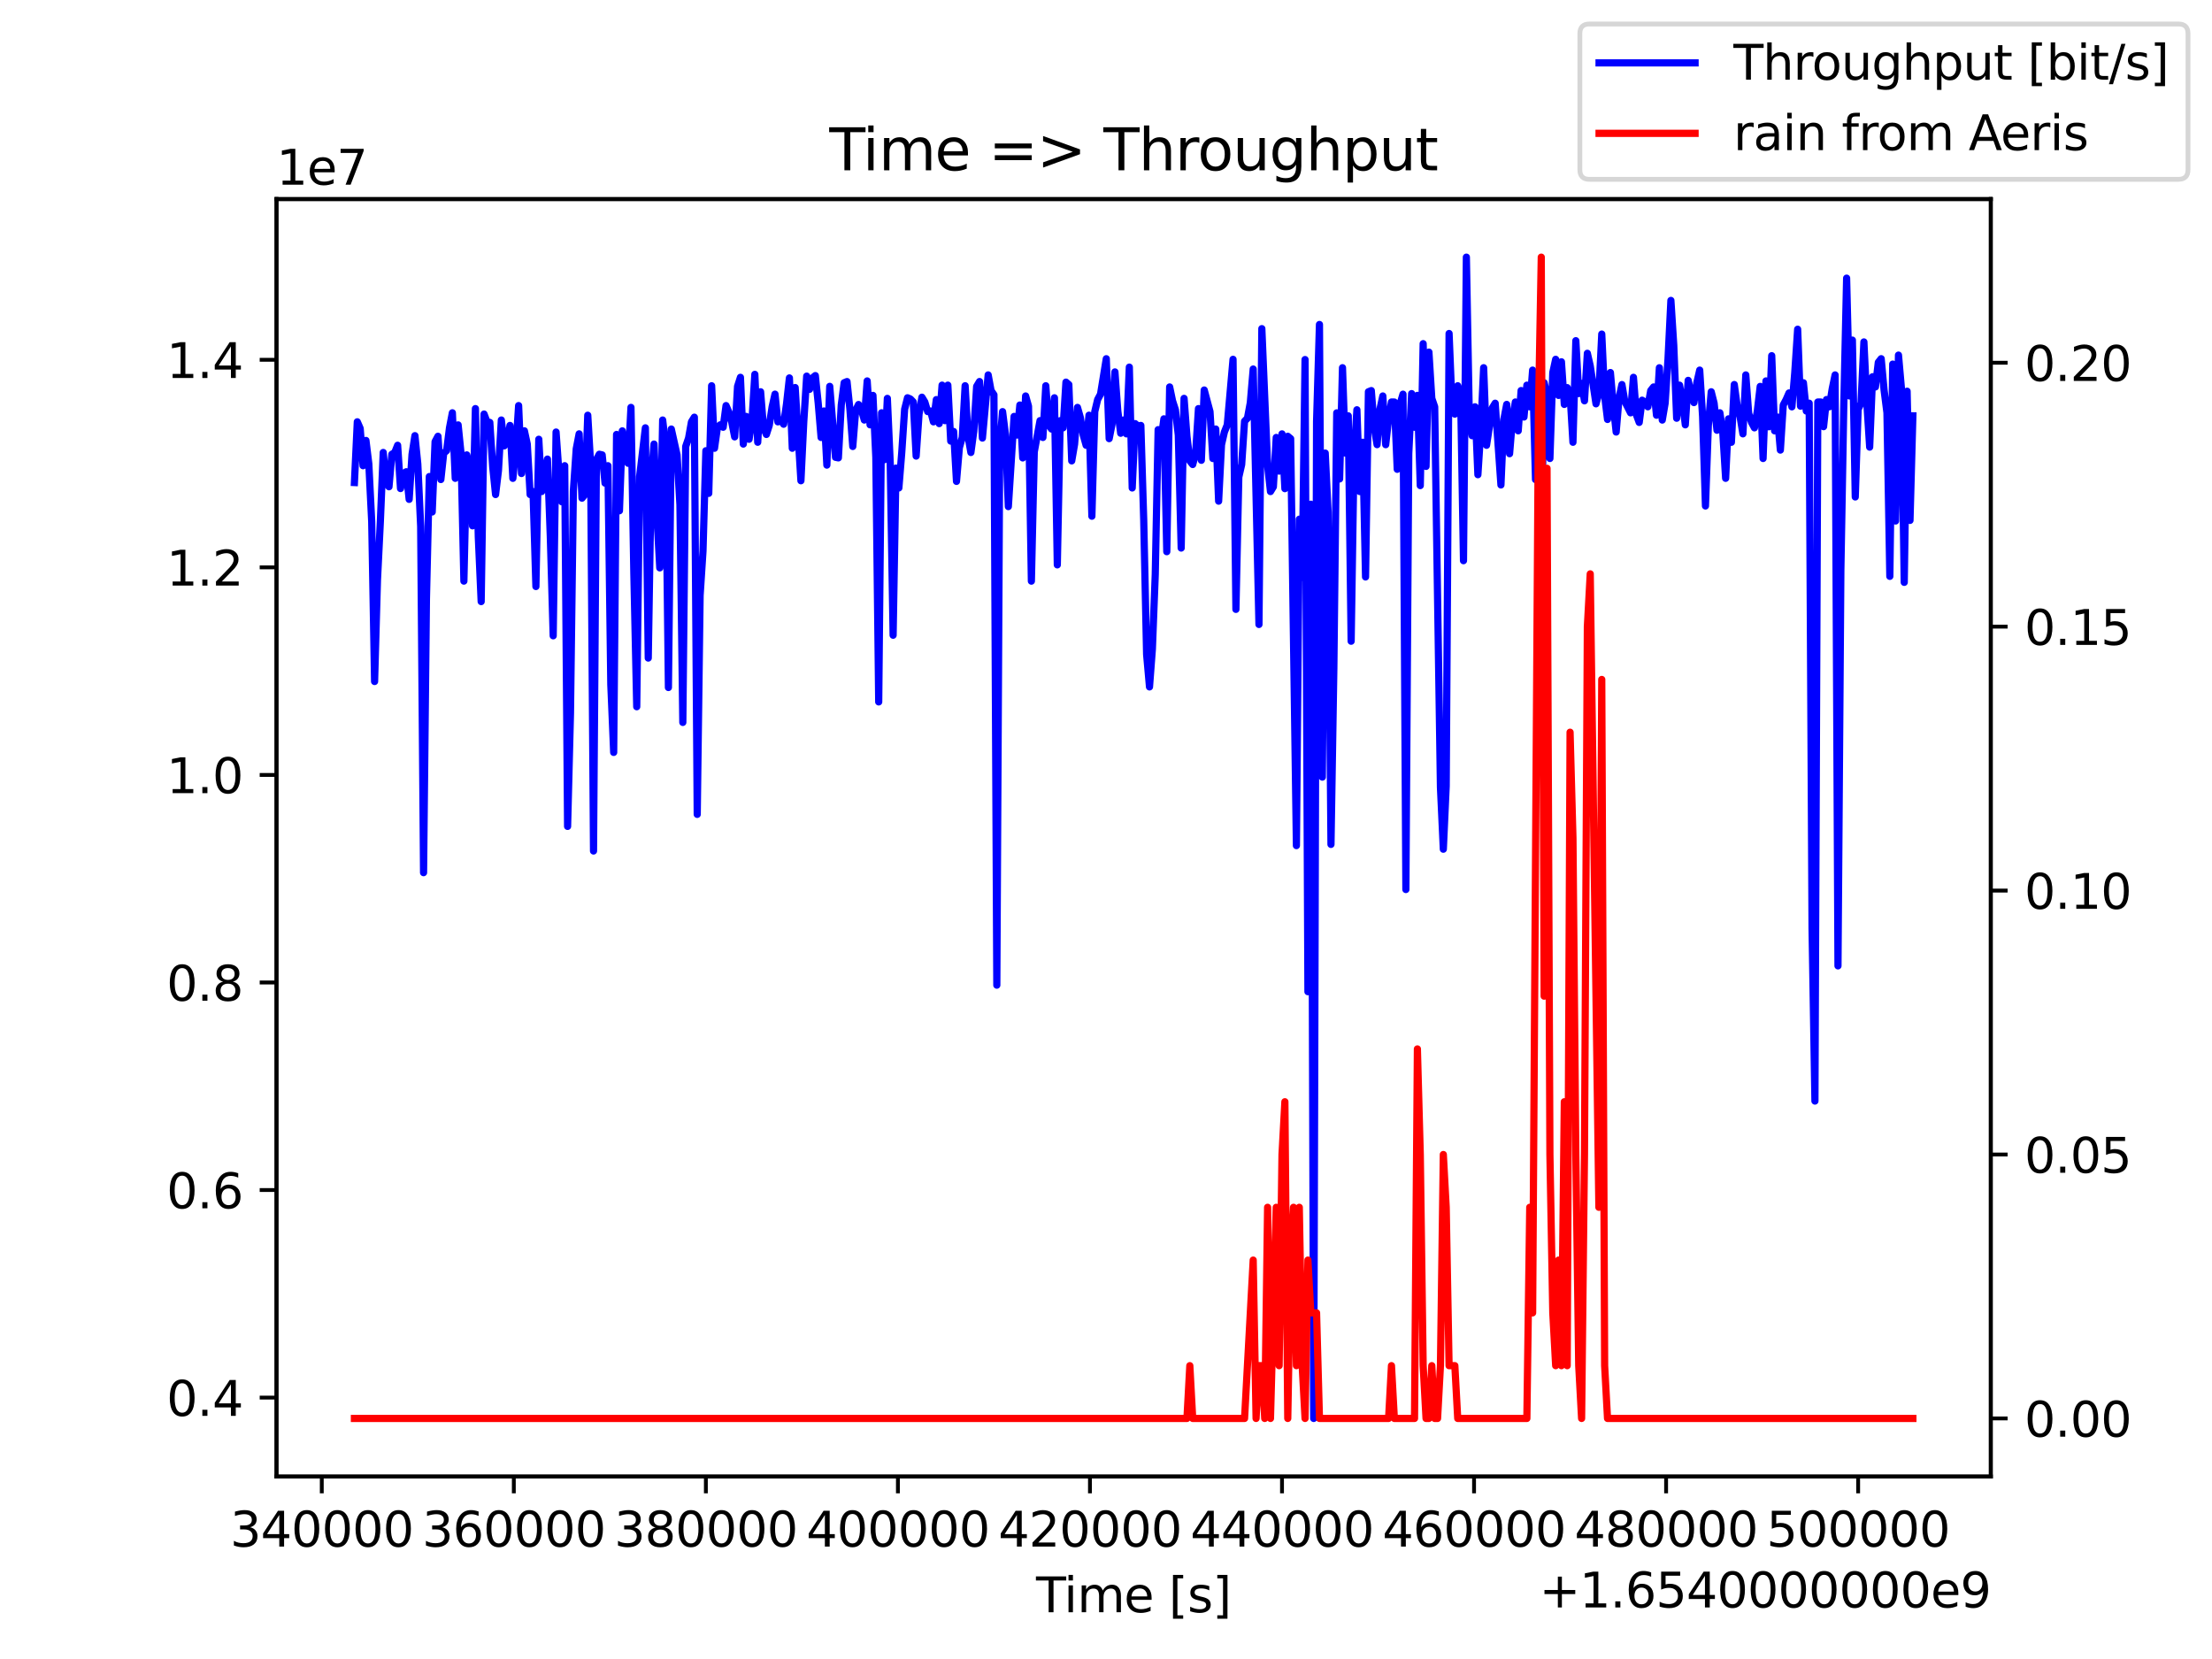 <?xml version="1.0" encoding="utf-8" standalone="no"?>
<!DOCTYPE svg PUBLIC "-//W3C//DTD SVG 1.1//EN"
  "http://www.w3.org/Graphics/SVG/1.1/DTD/svg11.dtd">
<svg height="345.6pt" version="1.1" viewBox="0 0 460.8 345.6" width="460.8pt" xmlns="http://www.w3.org/2000/svg" xmlns:xlink="http://www.w3.org/1999/xlink">
 <defs>
  <style type="text/css">*{stroke-linecap:butt;stroke-linejoin:round;}</style>
 </defs>
 <g id="figure_1">
  <g id="patch_1">
   <path d="M 0 345.6 
L 460.8 345.6 
L 460.8 0 
L 0 0 
z
" style="fill:#ffffff;"/>
  </g>
  <g id="axes_1">
   <g id="patch_2">
    <path d="M 57.6 307.584 
L 414.72 307.584 
L 414.72 41.472 
L 57.6 41.472 
z
" style="fill:#ffffff;"/>
   </g>
   <g id="matplotlib.axis_1">
    <g id="xtick_1">
     <g id="line2d_1">
      <defs>
       <path d="M 0 0 
L 0 3.5 
" id="m0e183e4ff6" style="stroke:#000000;stroke-width:0.8;"/>
      </defs>
      <g>
       <use style="stroke:#000000;stroke-width:0.8;" x="67.032" xlink:href="#m0e183e4ff6" y="307.584"/>
      </g>
     </g>
     <g id="text_1">
      <!-- 340000 -->
      <g transform="translate(47.944 322.182)scale(0.1 -0.1)">
       <defs>
        <path d="M 2597 2516 
Q 3050 2419 3304 2112 
Q 3559 1806 3559 1356 
Q 3559 666 3084 287 
Q 2609 -91 1734 -91 
Q 1441 -91 1130 -33 
Q 819 25 488 141 
L 488 750 
Q 750 597 1062 519 
Q 1375 441 1716 441 
Q 2309 441 2620 675 
Q 2931 909 2931 1356 
Q 2931 1769 2642 2001 
Q 2353 2234 1838 2234 
L 1294 2234 
L 1294 2753 
L 1863 2753 
Q 2328 2753 2575 2939 
Q 2822 3125 2822 3475 
Q 2822 3834 2567 4026 
Q 2313 4219 1838 4219 
Q 1578 4219 1281 4162 
Q 984 4106 628 3988 
L 628 4550 
Q 988 4650 1302 4700 
Q 1616 4750 1894 4750 
Q 2613 4750 3031 4423 
Q 3450 4097 3450 3541 
Q 3450 3153 3228 2886 
Q 3006 2619 2597 2516 
z
" id="DejaVuSans-33" transform="scale(0.016)"/>
        <path d="M 2419 4116 
L 825 1625 
L 2419 1625 
L 2419 4116 
z
M 2253 4666 
L 3047 4666 
L 3047 1625 
L 3713 1625 
L 3713 1100 
L 3047 1100 
L 3047 0 
L 2419 0 
L 2419 1100 
L 313 1100 
L 313 1709 
L 2253 4666 
z
" id="DejaVuSans-34" transform="scale(0.016)"/>
        <path d="M 2034 4250 
Q 1547 4250 1301 3770 
Q 1056 3291 1056 2328 
Q 1056 1369 1301 889 
Q 1547 409 2034 409 
Q 2525 409 2770 889 
Q 3016 1369 3016 2328 
Q 3016 3291 2770 3770 
Q 2525 4250 2034 4250 
z
M 2034 4750 
Q 2819 4750 3233 4129 
Q 3647 3509 3647 2328 
Q 3647 1150 3233 529 
Q 2819 -91 2034 -91 
Q 1250 -91 836 529 
Q 422 1150 422 2328 
Q 422 3509 836 4129 
Q 1250 4750 2034 4750 
z
" id="DejaVuSans-30" transform="scale(0.016)"/>
       </defs>
       <use xlink:href="#DejaVuSans-33"/>
       <use x="63.623" xlink:href="#DejaVuSans-34"/>
       <use x="127.246" xlink:href="#DejaVuSans-30"/>
       <use x="190.869" xlink:href="#DejaVuSans-30"/>
       <use x="254.492" xlink:href="#DejaVuSans-30"/>
       <use x="318.115" xlink:href="#DejaVuSans-30"/>
      </g>
     </g>
    </g>
    <g id="xtick_2">
     <g id="line2d_2">
      <g>
       <use style="stroke:#000000;stroke-width:0.8;" x="107.038" xlink:href="#m0e183e4ff6" y="307.584"/>
      </g>
     </g>
     <g id="text_2">
      <!-- 360000 -->
      <g transform="translate(87.951 322.182)scale(0.1 -0.1)">
       <defs>
        <path d="M 2113 2584 
Q 1688 2584 1439 2293 
Q 1191 2003 1191 1497 
Q 1191 994 1439 701 
Q 1688 409 2113 409 
Q 2538 409 2786 701 
Q 3034 994 3034 1497 
Q 3034 2003 2786 2293 
Q 2538 2584 2113 2584 
z
M 3366 4563 
L 3366 3988 
Q 3128 4100 2886 4159 
Q 2644 4219 2406 4219 
Q 1781 4219 1451 3797 
Q 1122 3375 1075 2522 
Q 1259 2794 1537 2939 
Q 1816 3084 2150 3084 
Q 2853 3084 3261 2657 
Q 3669 2231 3669 1497 
Q 3669 778 3244 343 
Q 2819 -91 2113 -91 
Q 1303 -91 875 529 
Q 447 1150 447 2328 
Q 447 3434 972 4092 
Q 1497 4750 2381 4750 
Q 2619 4750 2861 4703 
Q 3103 4656 3366 4563 
z
" id="DejaVuSans-36" transform="scale(0.016)"/>
       </defs>
       <use xlink:href="#DejaVuSans-33"/>
       <use x="63.623" xlink:href="#DejaVuSans-36"/>
       <use x="127.246" xlink:href="#DejaVuSans-30"/>
       <use x="190.869" xlink:href="#DejaVuSans-30"/>
       <use x="254.492" xlink:href="#DejaVuSans-30"/>
       <use x="318.115" xlink:href="#DejaVuSans-30"/>
      </g>
     </g>
    </g>
    <g id="xtick_3">
     <g id="line2d_3">
      <g>
       <use style="stroke:#000000;stroke-width:0.8;" x="147.045" xlink:href="#m0e183e4ff6" y="307.584"/>
      </g>
     </g>
     <g id="text_3">
      <!-- 380000 -->
      <g transform="translate(127.958 322.182)scale(0.1 -0.1)">
       <defs>
        <path d="M 2034 2216 
Q 1584 2216 1326 1975 
Q 1069 1734 1069 1313 
Q 1069 891 1326 650 
Q 1584 409 2034 409 
Q 2484 409 2743 651 
Q 3003 894 3003 1313 
Q 3003 1734 2745 1975 
Q 2488 2216 2034 2216 
z
M 1403 2484 
Q 997 2584 770 2862 
Q 544 3141 544 3541 
Q 544 4100 942 4425 
Q 1341 4750 2034 4750 
Q 2731 4750 3128 4425 
Q 3525 4100 3525 3541 
Q 3525 3141 3298 2862 
Q 3072 2584 2669 2484 
Q 3125 2378 3379 2068 
Q 3634 1759 3634 1313 
Q 3634 634 3220 271 
Q 2806 -91 2034 -91 
Q 1263 -91 848 271 
Q 434 634 434 1313 
Q 434 1759 690 2068 
Q 947 2378 1403 2484 
z
M 1172 3481 
Q 1172 3119 1398 2916 
Q 1625 2713 2034 2713 
Q 2441 2713 2670 2916 
Q 2900 3119 2900 3481 
Q 2900 3844 2670 4047 
Q 2441 4250 2034 4250 
Q 1625 4250 1398 4047 
Q 1172 3844 1172 3481 
z
" id="DejaVuSans-38" transform="scale(0.016)"/>
       </defs>
       <use xlink:href="#DejaVuSans-33"/>
       <use x="63.623" xlink:href="#DejaVuSans-38"/>
       <use x="127.246" xlink:href="#DejaVuSans-30"/>
       <use x="190.869" xlink:href="#DejaVuSans-30"/>
       <use x="254.492" xlink:href="#DejaVuSans-30"/>
       <use x="318.115" xlink:href="#DejaVuSans-30"/>
      </g>
     </g>
    </g>
    <g id="xtick_4">
     <g id="line2d_4">
      <g>
       <use style="stroke:#000000;stroke-width:0.8;" x="187.052" xlink:href="#m0e183e4ff6" y="307.584"/>
      </g>
     </g>
     <g id="text_4">
      <!-- 400000 -->
      <g transform="translate(167.964 322.182)scale(0.1 -0.1)">
       <use xlink:href="#DejaVuSans-34"/>
       <use x="63.623" xlink:href="#DejaVuSans-30"/>
       <use x="127.246" xlink:href="#DejaVuSans-30"/>
       <use x="190.869" xlink:href="#DejaVuSans-30"/>
       <use x="254.492" xlink:href="#DejaVuSans-30"/>
       <use x="318.115" xlink:href="#DejaVuSans-30"/>
      </g>
     </g>
    </g>
    <g id="xtick_5">
     <g id="line2d_5">
      <g>
       <use style="stroke:#000000;stroke-width:0.8;" x="227.058" xlink:href="#m0e183e4ff6" y="307.584"/>
      </g>
     </g>
     <g id="text_5">
      <!-- 420000 -->
      <g transform="translate(207.971 322.182)scale(0.1 -0.1)">
       <defs>
        <path d="M 1228 531 
L 3431 531 
L 3431 0 
L 469 0 
L 469 531 
Q 828 903 1448 1529 
Q 2069 2156 2228 2338 
Q 2531 2678 2651 2914 
Q 2772 3150 2772 3378 
Q 2772 3750 2511 3984 
Q 2250 4219 1831 4219 
Q 1534 4219 1204 4116 
Q 875 4013 500 3803 
L 500 4441 
Q 881 4594 1212 4672 
Q 1544 4750 1819 4750 
Q 2544 4750 2975 4387 
Q 3406 4025 3406 3419 
Q 3406 3131 3298 2873 
Q 3191 2616 2906 2266 
Q 2828 2175 2409 1742 
Q 1991 1309 1228 531 
z
" id="DejaVuSans-32" transform="scale(0.016)"/>
       </defs>
       <use xlink:href="#DejaVuSans-34"/>
       <use x="63.623" xlink:href="#DejaVuSans-32"/>
       <use x="127.246" xlink:href="#DejaVuSans-30"/>
       <use x="190.869" xlink:href="#DejaVuSans-30"/>
       <use x="254.492" xlink:href="#DejaVuSans-30"/>
       <use x="318.115" xlink:href="#DejaVuSans-30"/>
      </g>
     </g>
    </g>
    <g id="xtick_6">
     <g id="line2d_6">
      <g>
       <use style="stroke:#000000;stroke-width:0.8;" x="267.065" xlink:href="#m0e183e4ff6" y="307.584"/>
      </g>
     </g>
     <g id="text_6">
      <!-- 440000 -->
      <g transform="translate(247.978 322.182)scale(0.1 -0.1)">
       <use xlink:href="#DejaVuSans-34"/>
       <use x="63.623" xlink:href="#DejaVuSans-34"/>
       <use x="127.246" xlink:href="#DejaVuSans-30"/>
       <use x="190.869" xlink:href="#DejaVuSans-30"/>
       <use x="254.492" xlink:href="#DejaVuSans-30"/>
       <use x="318.115" xlink:href="#DejaVuSans-30"/>
      </g>
     </g>
    </g>
    <g id="xtick_7">
     <g id="line2d_7">
      <g>
       <use style="stroke:#000000;stroke-width:0.8;" x="307.072" xlink:href="#m0e183e4ff6" y="307.584"/>
      </g>
     </g>
     <g id="text_7">
      <!-- 460000 -->
      <g transform="translate(287.984 322.182)scale(0.1 -0.1)">
       <use xlink:href="#DejaVuSans-34"/>
       <use x="63.623" xlink:href="#DejaVuSans-36"/>
       <use x="127.246" xlink:href="#DejaVuSans-30"/>
       <use x="190.869" xlink:href="#DejaVuSans-30"/>
       <use x="254.492" xlink:href="#DejaVuSans-30"/>
       <use x="318.115" xlink:href="#DejaVuSans-30"/>
      </g>
     </g>
    </g>
    <g id="xtick_8">
     <g id="line2d_8">
      <g>
       <use style="stroke:#000000;stroke-width:0.8;" x="347.079" xlink:href="#m0e183e4ff6" y="307.584"/>
      </g>
     </g>
     <g id="text_8">
      <!-- 480000 -->
      <g transform="translate(327.991 322.182)scale(0.1 -0.1)">
       <use xlink:href="#DejaVuSans-34"/>
       <use x="63.623" xlink:href="#DejaVuSans-38"/>
       <use x="127.246" xlink:href="#DejaVuSans-30"/>
       <use x="190.869" xlink:href="#DejaVuSans-30"/>
       <use x="254.492" xlink:href="#DejaVuSans-30"/>
       <use x="318.115" xlink:href="#DejaVuSans-30"/>
      </g>
     </g>
    </g>
    <g id="xtick_9">
     <g id="line2d_9">
      <g>
       <use style="stroke:#000000;stroke-width:0.8;" x="387.085" xlink:href="#m0e183e4ff6" y="307.584"/>
      </g>
     </g>
     <g id="text_9">
      <!-- 500000 -->
      <g transform="translate(367.998 322.182)scale(0.1 -0.1)">
       <defs>
        <path d="M 691 4666 
L 3169 4666 
L 3169 4134 
L 1269 4134 
L 1269 2991 
Q 1406 3038 1543 3061 
Q 1681 3084 1819 3084 
Q 2600 3084 3056 2656 
Q 3513 2228 3513 1497 
Q 3513 744 3044 326 
Q 2575 -91 1722 -91 
Q 1428 -91 1123 -41 
Q 819 9 494 109 
L 494 744 
Q 775 591 1075 516 
Q 1375 441 1709 441 
Q 2250 441 2565 725 
Q 2881 1009 2881 1497 
Q 2881 1984 2565 2268 
Q 2250 2553 1709 2553 
Q 1456 2553 1204 2497 
Q 953 2441 691 2322 
L 691 4666 
z
" id="DejaVuSans-35" transform="scale(0.016)"/>
       </defs>
       <use xlink:href="#DejaVuSans-35"/>
       <use x="63.623" xlink:href="#DejaVuSans-30"/>
       <use x="127.246" xlink:href="#DejaVuSans-30"/>
       <use x="190.869" xlink:href="#DejaVuSans-30"/>
       <use x="254.492" xlink:href="#DejaVuSans-30"/>
       <use x="318.115" xlink:href="#DejaVuSans-30"/>
      </g>
     </g>
    </g>
    <g id="text_10">
     <!-- Time [s] -->
     <g transform="translate(215.831 335.861)scale(0.1 -0.1)">
      <defs>
       <path d="M -19 4666 
L 3928 4666 
L 3928 4134 
L 2272 4134 
L 2272 0 
L 1638 0 
L 1638 4134 
L -19 4134 
L -19 4666 
z
" id="DejaVuSans-54" transform="scale(0.016)"/>
       <path d="M 603 3500 
L 1178 3500 
L 1178 0 
L 603 0 
L 603 3500 
z
M 603 4863 
L 1178 4863 
L 1178 4134 
L 603 4134 
L 603 4863 
z
" id="DejaVuSans-69" transform="scale(0.016)"/>
       <path d="M 3328 2828 
Q 3544 3216 3844 3400 
Q 4144 3584 4550 3584 
Q 5097 3584 5394 3201 
Q 5691 2819 5691 2113 
L 5691 0 
L 5113 0 
L 5113 2094 
Q 5113 2597 4934 2840 
Q 4756 3084 4391 3084 
Q 3944 3084 3684 2787 
Q 3425 2491 3425 1978 
L 3425 0 
L 2847 0 
L 2847 2094 
Q 2847 2600 2669 2842 
Q 2491 3084 2119 3084 
Q 1678 3084 1418 2786 
Q 1159 2488 1159 1978 
L 1159 0 
L 581 0 
L 581 3500 
L 1159 3500 
L 1159 2956 
Q 1356 3278 1631 3431 
Q 1906 3584 2284 3584 
Q 2666 3584 2933 3390 
Q 3200 3197 3328 2828 
z
" id="DejaVuSans-6d" transform="scale(0.016)"/>
       <path d="M 3597 1894 
L 3597 1613 
L 953 1613 
Q 991 1019 1311 708 
Q 1631 397 2203 397 
Q 2534 397 2845 478 
Q 3156 559 3463 722 
L 3463 178 
Q 3153 47 2828 -22 
Q 2503 -91 2169 -91 
Q 1331 -91 842 396 
Q 353 884 353 1716 
Q 353 2575 817 3079 
Q 1281 3584 2069 3584 
Q 2775 3584 3186 3129 
Q 3597 2675 3597 1894 
z
M 3022 2063 
Q 3016 2534 2758 2815 
Q 2500 3097 2075 3097 
Q 1594 3097 1305 2825 
Q 1016 2553 972 2059 
L 3022 2063 
z
" id="DejaVuSans-65" transform="scale(0.016)"/>
       <path id="DejaVuSans-20" transform="scale(0.016)"/>
       <path d="M 550 4863 
L 1875 4863 
L 1875 4416 
L 1125 4416 
L 1125 -397 
L 1875 -397 
L 1875 -844 
L 550 -844 
L 550 4863 
z
" id="DejaVuSans-5b" transform="scale(0.016)"/>
       <path d="M 2834 3397 
L 2834 2853 
Q 2591 2978 2328 3040 
Q 2066 3103 1784 3103 
Q 1356 3103 1142 2972 
Q 928 2841 928 2578 
Q 928 2378 1081 2264 
Q 1234 2150 1697 2047 
L 1894 2003 
Q 2506 1872 2764 1633 
Q 3022 1394 3022 966 
Q 3022 478 2636 193 
Q 2250 -91 1575 -91 
Q 1294 -91 989 -36 
Q 684 19 347 128 
L 347 722 
Q 666 556 975 473 
Q 1284 391 1588 391 
Q 1994 391 2212 530 
Q 2431 669 2431 922 
Q 2431 1156 2273 1281 
Q 2116 1406 1581 1522 
L 1381 1569 
Q 847 1681 609 1914 
Q 372 2147 372 2553 
Q 372 3047 722 3315 
Q 1072 3584 1716 3584 
Q 2034 3584 2315 3537 
Q 2597 3491 2834 3397 
z
" id="DejaVuSans-73" transform="scale(0.016)"/>
       <path d="M 1947 4863 
L 1947 -844 
L 622 -844 
L 622 -397 
L 1369 -397 
L 1369 4416 
L 622 4416 
L 622 4863 
L 1947 4863 
z
" id="DejaVuSans-5d" transform="scale(0.016)"/>
      </defs>
      <use xlink:href="#DejaVuSans-54"/>
      <use x="57.959" xlink:href="#DejaVuSans-69"/>
      <use x="85.742" xlink:href="#DejaVuSans-6d"/>
      <use x="183.154" xlink:href="#DejaVuSans-65"/>
      <use x="244.678" xlink:href="#DejaVuSans-20"/>
      <use x="276.465" xlink:href="#DejaVuSans-5b"/>
      <use x="315.479" xlink:href="#DejaVuSans-73"/>
      <use x="367.578" xlink:href="#DejaVuSans-5d"/>
     </g>
    </g>
    <g id="text_11">
     <!-- +1.6540000000e9 -->
     <g transform="translate(320.659 334.861)scale(0.1 -0.1)">
      <defs>
       <path d="M 2944 4013 
L 2944 2272 
L 4684 2272 
L 4684 1741 
L 2944 1741 
L 2944 0 
L 2419 0 
L 2419 1741 
L 678 1741 
L 678 2272 
L 2419 2272 
L 2419 4013 
L 2944 4013 
z
" id="DejaVuSans-2b" transform="scale(0.016)"/>
       <path d="M 794 531 
L 1825 531 
L 1825 4091 
L 703 3866 
L 703 4441 
L 1819 4666 
L 2450 4666 
L 2450 531 
L 3481 531 
L 3481 0 
L 794 0 
L 794 531 
z
" id="DejaVuSans-31" transform="scale(0.016)"/>
       <path d="M 684 794 
L 1344 794 
L 1344 0 
L 684 0 
L 684 794 
z
" id="DejaVuSans-2e" transform="scale(0.016)"/>
       <path d="M 703 97 
L 703 672 
Q 941 559 1184 500 
Q 1428 441 1663 441 
Q 2288 441 2617 861 
Q 2947 1281 2994 2138 
Q 2813 1869 2534 1725 
Q 2256 1581 1919 1581 
Q 1219 1581 811 2004 
Q 403 2428 403 3163 
Q 403 3881 828 4315 
Q 1253 4750 1959 4750 
Q 2769 4750 3195 4129 
Q 3622 3509 3622 2328 
Q 3622 1225 3098 567 
Q 2575 -91 1691 -91 
Q 1453 -91 1209 -44 
Q 966 3 703 97 
z
M 1959 2075 
Q 2384 2075 2632 2365 
Q 2881 2656 2881 3163 
Q 2881 3666 2632 3958 
Q 2384 4250 1959 4250 
Q 1534 4250 1286 3958 
Q 1038 3666 1038 3163 
Q 1038 2656 1286 2365 
Q 1534 2075 1959 2075 
z
" id="DejaVuSans-39" transform="scale(0.016)"/>
      </defs>
      <use xlink:href="#DejaVuSans-2b"/>
      <use x="83.789" xlink:href="#DejaVuSans-31"/>
      <use x="147.412" xlink:href="#DejaVuSans-2e"/>
      <use x="179.199" xlink:href="#DejaVuSans-36"/>
      <use x="242.822" xlink:href="#DejaVuSans-35"/>
      <use x="306.445" xlink:href="#DejaVuSans-34"/>
      <use x="370.068" xlink:href="#DejaVuSans-30"/>
      <use x="433.691" xlink:href="#DejaVuSans-30"/>
      <use x="497.314" xlink:href="#DejaVuSans-30"/>
      <use x="560.938" xlink:href="#DejaVuSans-30"/>
      <use x="624.561" xlink:href="#DejaVuSans-30"/>
      <use x="688.184" xlink:href="#DejaVuSans-30"/>
      <use x="751.807" xlink:href="#DejaVuSans-30"/>
      <use x="815.43" xlink:href="#DejaVuSans-65"/>
      <use x="876.953" xlink:href="#DejaVuSans-39"/>
     </g>
    </g>
   </g>
   <g id="matplotlib.axis_2">
    <g id="ytick_1">
     <g id="line2d_10">
      <defs>
       <path d="M 0 0 
L -3.5 0 
" id="m6b82a90c4d" style="stroke:#000000;stroke-width:0.8;"/>
      </defs>
      <g>
       <use style="stroke:#000000;stroke-width:0.8;" x="57.6" xlink:href="#m6b82a90c4d" y="291.15"/>
      </g>
     </g>
     <g id="text_12">
      <!-- 0.4 -->
      <g transform="translate(34.697 294.949)scale(0.1 -0.1)">
       <use xlink:href="#DejaVuSans-30"/>
       <use x="63.623" xlink:href="#DejaVuSans-2e"/>
       <use x="95.41" xlink:href="#DejaVuSans-34"/>
      </g>
     </g>
    </g>
    <g id="ytick_2">
     <g id="line2d_11">
      <g>
       <use style="stroke:#000000;stroke-width:0.8;" x="57.6" xlink:href="#m6b82a90c4d" y="247.909"/>
      </g>
     </g>
     <g id="text_13">
      <!-- 0.6 -->
      <g transform="translate(34.697 251.709)scale(0.1 -0.1)">
       <use xlink:href="#DejaVuSans-30"/>
       <use x="63.623" xlink:href="#DejaVuSans-2e"/>
       <use x="95.41" xlink:href="#DejaVuSans-36"/>
      </g>
     </g>
    </g>
    <g id="ytick_3">
     <g id="line2d_12">
      <g>
       <use style="stroke:#000000;stroke-width:0.8;" x="57.6" xlink:href="#m6b82a90c4d" y="204.669"/>
      </g>
     </g>
     <g id="text_14">
      <!-- 0.8 -->
      <g transform="translate(34.697 208.468)scale(0.1 -0.1)">
       <use xlink:href="#DejaVuSans-30"/>
       <use x="63.623" xlink:href="#DejaVuSans-2e"/>
       <use x="95.41" xlink:href="#DejaVuSans-38"/>
      </g>
     </g>
    </g>
    <g id="ytick_4">
     <g id="line2d_13">
      <g>
       <use style="stroke:#000000;stroke-width:0.8;" x="57.6" xlink:href="#m6b82a90c4d" y="161.429"/>
      </g>
     </g>
     <g id="text_15">
      <!-- 1.0 -->
      <g transform="translate(34.697 165.228)scale(0.1 -0.1)">
       <use xlink:href="#DejaVuSans-31"/>
       <use x="63.623" xlink:href="#DejaVuSans-2e"/>
       <use x="95.41" xlink:href="#DejaVuSans-30"/>
      </g>
     </g>
    </g>
    <g id="ytick_5">
     <g id="line2d_14">
      <g>
       <use style="stroke:#000000;stroke-width:0.8;" x="57.6" xlink:href="#m6b82a90c4d" y="118.188"/>
      </g>
     </g>
     <g id="text_16">
      <!-- 1.2 -->
      <g transform="translate(34.697 121.988)scale(0.1 -0.1)">
       <use xlink:href="#DejaVuSans-31"/>
       <use x="63.623" xlink:href="#DejaVuSans-2e"/>
       <use x="95.41" xlink:href="#DejaVuSans-32"/>
      </g>
     </g>
    </g>
    <g id="ytick_6">
     <g id="line2d_15">
      <g>
       <use style="stroke:#000000;stroke-width:0.8;" x="57.6" xlink:href="#m6b82a90c4d" y="74.948"/>
      </g>
     </g>
     <g id="text_17">
      <!-- 1.4 -->
      <g transform="translate(34.697 78.747)scale(0.1 -0.1)">
       <use xlink:href="#DejaVuSans-31"/>
       <use x="63.623" xlink:href="#DejaVuSans-2e"/>
       <use x="95.41" xlink:href="#DejaVuSans-34"/>
      </g>
     </g>
    </g>
    <g id="text_18">
     <!-- 1e7 -->
     <g transform="translate(57.6 38.472)scale(0.1 -0.1)">
      <defs>
       <path d="M 525 4666 
L 3525 4666 
L 3525 4397 
L 1831 0 
L 1172 0 
L 2766 4134 
L 525 4134 
L 525 4666 
z
" id="DejaVuSans-37" transform="scale(0.016)"/>
      </defs>
      <use xlink:href="#DejaVuSans-31"/>
      <use x="63.623" xlink:href="#DejaVuSans-65"/>
      <use x="125.146" xlink:href="#DejaVuSans-37"/>
     </g>
    </g>
   </g>
   <g id="line2d_16">
    <path clip-path="url(#p982e76243a)" d="M 73.833 100.523 
L 74.433 87.869 
L 75.033 89.252 
L 75.633 97.017 
L 76.233 91.752 
L 76.833 96.646 
L 77.433 108.659 
L 78.033 141.968 
L 78.634 120.804 
L 79.234 108.664 
L 79.834 94.258 
L 80.434 100.518 
L 81.034 101.398 
L 81.634 94.636 
L 82.234 94.258 
L 82.834 92.757 
L 83.434 101.773 
L 84.034 98.64 
L 84.635 98.274 
L 85.235 104.027 
L 85.835 94.636 
L 86.435 90.756 
L 87.035 96.635 
L 87.635 109.663 
L 88.235 181.789 
L 88.835 124.818 
L 89.435 99.273 
L 90.035 106.655 
L 90.636 92.003 
L 91.236 90.882 
L 91.836 99.898 
L 92.436 94.388 
L 93.036 93.882 
L 93.636 89.125 
L 94.236 85.991 
L 94.836 99.645 
L 95.436 88.513 
L 96.036 94.388 
L 96.637 121.056 
L 97.237 94.763 
L 97.837 97.391 
L 98.437 109.538 
L 99.037 85.118 
L 99.637 111.787 
L 100.237 125.321 
L 100.837 86.255 
L 101.437 87.869 
L 102.037 87.995 
L 102.638 97.262 
L 103.238 103.023 
L 103.838 98.015 
L 104.438 87.494 
L 105.038 92.886 
L 105.638 91.878 
L 106.238 88.625 
L 106.838 99.65 
L 107.438 93.755 
L 108.038 84.492 
L 108.639 98.64 
L 109.239 89.748 
L 109.839 92.505 
L 110.439 103.026 
L 111.039 102.396 
L 111.639 122.181 
L 112.239 91.508 
L 112.839 102.402 
L 114.039 95.64 
L 114.64 111.787 
L 115.24 132.449 
L 115.84 90.001 
L 116.44 98.528 
L 117.04 104.53 
L 117.64 97.011 
L 118.24 172.15 
L 118.84 148.609 
L 119.44 102.274 
L 120.04 93.509 
L 120.641 90.378 
L 121.241 103.776 
L 121.841 103.029 
L 122.441 86.498 
L 123.041 96.766 
L 123.641 177.278 
L 124.241 95.764 
L 124.841 94.632 
L 125.441 94.761 
L 126.041 100.642 
L 126.642 97.014 
L 127.242 142.599 
L 127.842 156.741 
L 128.442 90.501 
L 129.042 106.403 
L 129.642 89.755 
L 130.242 93.634 
L 130.842 96.511 
L 131.442 84.868 
L 132.043 119.558 
L 132.643 147.225 
L 133.243 99.272 
L 134.443 89.125 
L 135.043 137.083 
L 135.643 100.144 
L 136.243 92.507 
L 136.843 107.418 
L 137.443 118.301 
L 138.044 87.496 
L 138.644 92.633 
L 139.244 143.22 
L 139.844 89.377 
L 141.044 94.766 
L 141.644 105.166 
L 142.244 150.493 
L 142.844 93.006 
L 143.444 91.252 
L 144.045 87.87 
L 144.645 86.906 
L 145.245 169.649 
L 145.845 124.059 
L 146.445 114.814 
L 147.045 93.896 
L 147.645 102.777 
L 148.245 80.359 
L 148.845 93.382 
L 149.445 89.132 
L 150.046 88.496 
L 150.646 89.005 
L 151.246 84.49 
L 151.846 85.874 
L 152.446 88.001 
L 153.046 91.007 
L 153.646 80.487 
L 154.246 78.603 
L 154.846 92.507 
L 155.446 86.744 
L 156.047 91.506 
L 156.647 87.621 
L 157.247 77.983 
L 157.847 92.128 
L 158.447 81.611 
L 159.047 89.127 
L 159.647 90.504 
L 160.247 88.627 
L 160.847 84.747 
L 161.447 82.11 
L 162.048 87.877 
L 162.648 87.497 
L 163.248 88.373 
L 163.848 84.122 
L 164.448 78.729 
L 165.048 93.385 
L 165.648 80.732 
L 166.848 100.148 
L 167.448 87.756 
L 168.049 78.355 
L 168.649 81.108 
L 169.249 78.733 
L 169.849 78.244 
L 170.449 83.991 
L 171.049 91.133 
L 171.649 85.617 
L 172.249 96.89 
L 172.849 80.484 
L 174.05 95.262 
L 174.65 95.385 
L 175.25 84.364 
L 175.85 79.736 
L 176.45 79.483 
L 177.05 85.243 
L 177.65 93.009 
L 178.25 85.501 
L 178.85 84.269 
L 179.45 85.367 
L 180.051 87.501 
L 180.651 79.355 
L 181.251 88.499 
L 181.851 82.369 
L 182.451 95.26 
L 183.051 146.222 
L 183.651 85.992 
L 184.251 95.766 
L 184.851 82.991 
L 185.451 96.51 
L 186.052 132.329 
L 186.652 97.512 
L 187.252 101.646 
L 187.852 94.257 
L 188.452 85.248 
L 189.052 82.861 
L 189.652 83.115 
L 190.252 83.738 
L 190.852 95.009 
L 191.452 86.253 
L 192.053 82.746 
L 192.653 83.742 
L 193.253 85.741 
L 193.853 85.615 
L 194.453 87.878 
L 195.053 83.247 
L 195.653 88.248 
L 196.253 80.232 
L 196.853 87.624 
L 197.453 80.232 
L 198.054 91.888 
L 198.654 89.882 
L 199.254 100.28 
L 199.854 93.259 
L 200.454 91.131 
L 201.054 80.356 
L 201.654 90.882 
L 202.254 94.259 
L 202.854 89.879 
L 203.455 80.488 
L 204.055 79.479 
L 204.655 91.256 
L 205.855 78.103 
L 206.455 81.365 
L 207.055 82.24 
L 207.655 205.226 
L 208.255 92.763 
L 208.855 85.75 
L 209.456 90.51 
L 210.056 105.531 
L 211.256 86.75 
L 211.856 90.633 
L 212.456 84.373 
L 213.056 95.392 
L 213.656 82.488 
L 214.256 84.624 
L 214.856 121.06 
L 215.457 94.136 
L 216.657 87.622 
L 217.257 91.131 
L 217.857 80.359 
L 218.457 88.501 
L 219.057 89.375 
L 219.657 82.867 
L 220.257 117.673 
L 220.857 87.632 
L 221.458 89.127 
L 222.058 79.606 
L 222.658 80.114 
L 223.258 96.009 
L 223.858 92.513 
L 224.458 84.872 
L 225.058 86.994 
L 225.658 90.625 
L 226.258 92.761 
L 226.858 86.494 
L 227.459 107.538 
L 228.059 85.749 
L 228.659 83.236 
L 229.259 82.111 
L 230.459 74.728 
L 231.059 91.38 
L 231.659 88.377 
L 232.259 77.478 
L 232.859 85.626 
L 233.46 90.254 
L 234.06 87.498 
L 234.66 90.385 
L 235.26 76.479 
L 235.86 101.652 
L 236.46 88.246 
L 237.06 88.754 
L 237.66 88.625 
L 238.26 108.407 
L 238.86 136.33 
L 239.461 143.096 
L 240.061 135.21 
L 240.661 119.681 
L 241.261 89.506 
L 241.861 91.629 
L 242.461 87.248 
L 243.061 114.926 
L 243.661 80.61 
L 244.261 83.502 
L 244.861 85.368 
L 245.462 90.629 
L 246.062 114.169 
L 246.662 82.988 
L 247.262 90.881 
L 247.862 96.015 
L 248.462 96.766 
L 249.062 94.518 
L 249.662 85.12 
L 250.262 95.889 
L 250.862 81.246 
L 252.063 85.742 
L 252.663 95.517 
L 253.263 89.376 
L 253.863 104.401 
L 254.463 92.632 
L 255.063 90.001 
L 255.663 88.498 
L 256.863 74.853 
L 257.464 126.943 
L 258.064 99.391 
L 258.664 96.766 
L 259.264 87.751 
L 259.864 87.128 
L 260.464 83.874 
L 261.064 76.875 
L 262.264 130.086 
L 262.864 68.461 
L 264.065 97.019 
L 264.665 102.401 
L 265.265 101.413 
L 265.865 91.129 
L 266.465 98.142 
L 267.065 90.385 
L 267.665 101.794 
L 268.265 90.885 
L 268.865 91.384 
L 270.066 176.154 
L 270.666 108.161 
L 271.266 120.307 
L 271.866 74.901 
L 272.466 206.587 
L 273.066 105.034 
L 273.666 295.488 
L 274.266 87.745 
L 274.867 67.595 
L 275.467 161.887 
L 276.067 94.385 
L 276.667 106.659 
L 277.267 175.903 
L 277.867 139.211 
L 278.467 86.006 
L 279.067 99.779 
L 279.667 76.602 
L 280.267 94.389 
L 280.868 86.627 
L 281.468 133.577 
L 282.068 95.138 
L 282.668 85.365 
L 283.268 102.403 
L 283.868 92.129 
L 284.468 120.187 
L 285.068 81.609 
L 285.668 81.366 
L 286.268 89.004 
L 286.869 92.629 
L 287.469 85.244 
L 288.069 82.488 
L 288.669 92.636 
L 289.269 87.253 
L 289.869 83.746 
L 290.469 83.75 
L 291.069 97.764 
L 291.669 84.12 
L 292.269 82.117 
L 292.87 185.303 
L 293.47 94.509 
L 294.07 81.998 
L 294.67 89.006 
L 295.27 82.365 
L 295.87 101.157 
L 296.47 71.592 
L 297.07 97.16 
L 297.67 73.352 
L 298.27 82.994 
L 298.871 84.748 
L 300.071 164.009 
L 300.671 176.906 
L 301.271 163.754 
L 301.871 69.474 
L 302.471 84.25 
L 303.071 86.268 
L 303.671 80.361 
L 304.271 82.123 
L 304.872 116.801 
L 305.472 53.568 
L 306.072 86.124 
L 306.672 90.764 
L 307.272 84.742 
L 307.872 98.89 
L 308.472 89.509 
L 309.072 76.602 
L 309.672 92.763 
L 310.873 84.99 
L 311.473 83.997 
L 312.673 101.027 
L 313.273 87.373 
L 313.873 84.246 
L 314.473 94.516 
L 315.073 87.37 
L 315.673 83.744 
L 316.273 89.748 
L 316.874 81.359 
L 317.474 86.874 
L 318.074 80.238 
L 318.674 84.747 
L 319.274 77.101 
L 319.874 99.894 
L 320.474 79.482 
L 321.074 112.685 
L 321.674 79.73 
L 322.274 82.24 
L 322.875 95.51 
L 323.475 77.601 
L 324.075 74.849 
L 324.675 82.375 
L 325.275 75.368 
L 325.875 84.247 
L 326.475 80.748 
L 327.075 82.235 
L 327.675 92.133 
L 328.275 70.972 
L 328.876 81.993 
L 329.476 79.868 
L 330.076 83.497 
L 330.676 73.599 
L 331.276 76.226 
L 332.476 84.123 
L 333.076 81.862 
L 333.676 69.593 
L 334.276 82.493 
L 334.877 87.378 
L 335.477 77.604 
L 336.077 84.51 
L 336.677 90 
L 337.277 82.867 
L 337.877 80.113 
L 338.477 83.624 
L 339.677 86 
L 340.277 78.605 
L 340.878 86.38 
L 341.478 87.999 
L 342.078 83.367 
L 342.678 83.742 
L 343.278 84.74 
L 343.878 81.361 
L 344.478 80.609 
L 345.078 86.5 
L 345.678 76.61 
L 346.279 87.506 
L 346.879 83.988 
L 347.479 74.722 
L 348.079 62.584 
L 348.679 71.97 
L 349.279 87.125 
L 349.879 80.234 
L 350.479 83.491 
L 351.079 88.5 
L 351.679 79.236 
L 352.28 81.985 
L 352.88 83.864 
L 353.48 79.732 
L 354.08 77.1 
L 354.68 86.743 
L 355.28 105.405 
L 355.88 88.63 
L 356.48 81.614 
L 357.08 83.993 
L 357.68 89.629 
L 358.281 85.992 
L 358.881 90.001 
L 359.481 99.642 
L 360.081 87.253 
L 360.681 92.135 
L 361.281 80.106 
L 361.881 84.5 
L 362.481 86.75 
L 363.081 90.379 
L 363.681 78.103 
L 364.282 86.12 
L 364.882 88.005 
L 365.482 89.125 
L 366.082 85.618 
L 366.682 80.495 
L 367.282 95.513 
L 367.882 79.356 
L 368.482 88.902 
L 369.082 74.097 
L 369.682 89.75 
L 370.283 86.881 
L 370.883 93.759 
L 371.483 84.372 
L 372.083 83.238 
L 372.683 81.861 
L 373.283 84.749 
L 373.883 77.608 
L 374.483 68.586 
L 375.083 84.614 
L 375.683 79.734 
L 376.284 85.626 
L 376.884 83.992 
L 377.484 193.31 
L 378.084 229.371 
L 378.684 83.746 
L 379.284 83.74 
L 379.884 88.881 
L 380.484 83.239 
L 381.084 84.748 
L 381.684 80.988 
L 382.285 78.103 
L 382.885 201.207 
L 383.485 118.801 
L 384.085 84.994 
L 384.685 57.943 
L 385.285 82.487 
L 385.885 70.848 
L 386.485 103.524 
L 387.085 85.254 
L 387.685 83.999 
L 388.286 71.23 
L 388.886 83.74 
L 389.486 93.143 
L 390.086 78.48 
L 390.686 80.609 
L 391.286 75.478 
L 391.886 74.724 
L 392.486 81.24 
L 393.086 85.997 
L 393.686 120.065 
L 394.287 75.849 
L 394.887 108.534 
L 395.487 73.975 
L 396.087 80.74 
L 396.687 121.315 
L 397.287 81.497 
L 397.887 108.409 
L 398.487 86.621 
L 398.487 86.621 
" style="fill:none;stroke:#0000ff;stroke-linecap:square;stroke-width:1.5;"/>
   </g>
   <g id="patch_3">
    <path d="M 57.6 307.584 
L 57.6 41.472 
" style="fill:none;stroke:#000000;stroke-linecap:square;stroke-linejoin:miter;stroke-width:0.8;"/>
   </g>
   <g id="patch_4">
    <path d="M 414.72 307.584 
L 414.72 41.472 
" style="fill:none;stroke:#000000;stroke-linecap:square;stroke-linejoin:miter;stroke-width:0.8;"/>
   </g>
   <g id="patch_5">
    <path d="M 57.6 307.584 
L 414.72 307.584 
" style="fill:none;stroke:#000000;stroke-linecap:square;stroke-linejoin:miter;stroke-width:0.8;"/>
   </g>
   <g id="patch_6">
    <path d="M 57.6 41.472 
L 414.72 41.472 
" style="fill:none;stroke:#000000;stroke-linecap:square;stroke-linejoin:miter;stroke-width:0.8;"/>
   </g>
   <g id="text_19">
    <!-- Time =&gt; Throughput -->
    <g transform="translate(172.762 35.472)scale(0.12 -0.12)">
     <defs>
      <path d="M 678 2906 
L 4684 2906 
L 4684 2381 
L 678 2381 
L 678 2906 
z
M 678 1631 
L 4684 1631 
L 4684 1100 
L 678 1100 
L 678 1631 
z
" id="DejaVuSans-3d" transform="scale(0.016)"/>
      <path d="M 678 3150 
L 678 3719 
L 4684 2266 
L 4684 1747 
L 678 294 
L 678 863 
L 3897 2003 
L 678 3150 
z
" id="DejaVuSans-3e" transform="scale(0.016)"/>
      <path d="M 3513 2113 
L 3513 0 
L 2938 0 
L 2938 2094 
Q 2938 2591 2744 2837 
Q 2550 3084 2163 3084 
Q 1697 3084 1428 2787 
Q 1159 2491 1159 1978 
L 1159 0 
L 581 0 
L 581 4863 
L 1159 4863 
L 1159 2956 
Q 1366 3272 1645 3428 
Q 1925 3584 2291 3584 
Q 2894 3584 3203 3211 
Q 3513 2838 3513 2113 
z
" id="DejaVuSans-68" transform="scale(0.016)"/>
      <path d="M 2631 2963 
Q 2534 3019 2420 3045 
Q 2306 3072 2169 3072 
Q 1681 3072 1420 2755 
Q 1159 2438 1159 1844 
L 1159 0 
L 581 0 
L 581 3500 
L 1159 3500 
L 1159 2956 
Q 1341 3275 1631 3429 
Q 1922 3584 2338 3584 
Q 2397 3584 2469 3576 
Q 2541 3569 2628 3553 
L 2631 2963 
z
" id="DejaVuSans-72" transform="scale(0.016)"/>
      <path d="M 1959 3097 
Q 1497 3097 1228 2736 
Q 959 2375 959 1747 
Q 959 1119 1226 758 
Q 1494 397 1959 397 
Q 2419 397 2687 759 
Q 2956 1122 2956 1747 
Q 2956 2369 2687 2733 
Q 2419 3097 1959 3097 
z
M 1959 3584 
Q 2709 3584 3137 3096 
Q 3566 2609 3566 1747 
Q 3566 888 3137 398 
Q 2709 -91 1959 -91 
Q 1206 -91 779 398 
Q 353 888 353 1747 
Q 353 2609 779 3096 
Q 1206 3584 1959 3584 
z
" id="DejaVuSans-6f" transform="scale(0.016)"/>
      <path d="M 544 1381 
L 544 3500 
L 1119 3500 
L 1119 1403 
Q 1119 906 1312 657 
Q 1506 409 1894 409 
Q 2359 409 2629 706 
Q 2900 1003 2900 1516 
L 2900 3500 
L 3475 3500 
L 3475 0 
L 2900 0 
L 2900 538 
Q 2691 219 2414 64 
Q 2138 -91 1772 -91 
Q 1169 -91 856 284 
Q 544 659 544 1381 
z
M 1991 3584 
L 1991 3584 
z
" id="DejaVuSans-75" transform="scale(0.016)"/>
      <path d="M 2906 1791 
Q 2906 2416 2648 2759 
Q 2391 3103 1925 3103 
Q 1463 3103 1205 2759 
Q 947 2416 947 1791 
Q 947 1169 1205 825 
Q 1463 481 1925 481 
Q 2391 481 2648 825 
Q 2906 1169 2906 1791 
z
M 3481 434 
Q 3481 -459 3084 -895 
Q 2688 -1331 1869 -1331 
Q 1566 -1331 1297 -1286 
Q 1028 -1241 775 -1147 
L 775 -588 
Q 1028 -725 1275 -790 
Q 1522 -856 1778 -856 
Q 2344 -856 2625 -561 
Q 2906 -266 2906 331 
L 2906 616 
Q 2728 306 2450 153 
Q 2172 0 1784 0 
Q 1141 0 747 490 
Q 353 981 353 1791 
Q 353 2603 747 3093 
Q 1141 3584 1784 3584 
Q 2172 3584 2450 3431 
Q 2728 3278 2906 2969 
L 2906 3500 
L 3481 3500 
L 3481 434 
z
" id="DejaVuSans-67" transform="scale(0.016)"/>
      <path d="M 1159 525 
L 1159 -1331 
L 581 -1331 
L 581 3500 
L 1159 3500 
L 1159 2969 
Q 1341 3281 1617 3432 
Q 1894 3584 2278 3584 
Q 2916 3584 3314 3078 
Q 3713 2572 3713 1747 
Q 3713 922 3314 415 
Q 2916 -91 2278 -91 
Q 1894 -91 1617 61 
Q 1341 213 1159 525 
z
M 3116 1747 
Q 3116 2381 2855 2742 
Q 2594 3103 2138 3103 
Q 1681 3103 1420 2742 
Q 1159 2381 1159 1747 
Q 1159 1113 1420 752 
Q 1681 391 2138 391 
Q 2594 391 2855 752 
Q 3116 1113 3116 1747 
z
" id="DejaVuSans-70" transform="scale(0.016)"/>
      <path d="M 1172 4494 
L 1172 3500 
L 2356 3500 
L 2356 3053 
L 1172 3053 
L 1172 1153 
Q 1172 725 1289 603 
Q 1406 481 1766 481 
L 2356 481 
L 2356 0 
L 1766 0 
Q 1100 0 847 248 
Q 594 497 594 1153 
L 594 3053 
L 172 3053 
L 172 3500 
L 594 3500 
L 594 4494 
L 1172 4494 
z
" id="DejaVuSans-74" transform="scale(0.016)"/>
     </defs>
     <use xlink:href="#DejaVuSans-54"/>
     <use x="57.959" xlink:href="#DejaVuSans-69"/>
     <use x="85.742" xlink:href="#DejaVuSans-6d"/>
     <use x="183.154" xlink:href="#DejaVuSans-65"/>
     <use x="244.678" xlink:href="#DejaVuSans-20"/>
     <use x="276.465" xlink:href="#DejaVuSans-3d"/>
     <use x="360.254" xlink:href="#DejaVuSans-3e"/>
     <use x="444.043" xlink:href="#DejaVuSans-20"/>
     <use x="475.83" xlink:href="#DejaVuSans-54"/>
     <use x="536.914" xlink:href="#DejaVuSans-68"/>
     <use x="600.293" xlink:href="#DejaVuSans-72"/>
     <use x="639.156" xlink:href="#DejaVuSans-6f"/>
     <use x="700.338" xlink:href="#DejaVuSans-75"/>
     <use x="763.717" xlink:href="#DejaVuSans-67"/>
     <use x="827.193" xlink:href="#DejaVuSans-68"/>
     <use x="890.572" xlink:href="#DejaVuSans-70"/>
     <use x="954.049" xlink:href="#DejaVuSans-75"/>
     <use x="1017.428" xlink:href="#DejaVuSans-74"/>
    </g>
   </g>
  </g>
  <g id="axes_2">
   <g id="matplotlib.axis_3">
    <g id="ytick_7">
     <g id="line2d_17">
      <defs>
       <path d="M 0 0 
L 3.5 0 
" id="mf237cf46d4" style="stroke:#000000;stroke-width:0.8;"/>
      </defs>
      <g>
       <use style="stroke:#000000;stroke-width:0.8;" x="414.72" xlink:href="#mf237cf46d4" y="295.488"/>
      </g>
     </g>
     <g id="text_20">
      <!-- 0.00 -->
      <g transform="translate(421.72 299.287)scale(0.1 -0.1)">
       <use xlink:href="#DejaVuSans-30"/>
       <use x="63.623" xlink:href="#DejaVuSans-2e"/>
       <use x="95.41" xlink:href="#DejaVuSans-30"/>
       <use x="159.033" xlink:href="#DejaVuSans-30"/>
      </g>
     </g>
    </g>
    <g id="ytick_8">
     <g id="line2d_18">
      <g>
       <use style="stroke:#000000;stroke-width:0.8;" x="414.72" xlink:href="#mf237cf46d4" y="240.506"/>
      </g>
     </g>
     <g id="text_21">
      <!-- 0.05 -->
      <g transform="translate(421.72 244.305)scale(0.1 -0.1)">
       <use xlink:href="#DejaVuSans-30"/>
       <use x="63.623" xlink:href="#DejaVuSans-2e"/>
       <use x="95.41" xlink:href="#DejaVuSans-30"/>
       <use x="159.033" xlink:href="#DejaVuSans-35"/>
      </g>
     </g>
    </g>
    <g id="ytick_9">
     <g id="line2d_19">
      <g>
       <use style="stroke:#000000;stroke-width:0.8;" x="414.72" xlink:href="#mf237cf46d4" y="185.524"/>
      </g>
     </g>
     <g id="text_22">
      <!-- 0.10 -->
      <g transform="translate(421.72 189.324)scale(0.1 -0.1)">
       <use xlink:href="#DejaVuSans-30"/>
       <use x="63.623" xlink:href="#DejaVuSans-2e"/>
       <use x="95.41" xlink:href="#DejaVuSans-31"/>
       <use x="159.033" xlink:href="#DejaVuSans-30"/>
      </g>
     </g>
    </g>
    <g id="ytick_10">
     <g id="line2d_20">
      <g>
       <use style="stroke:#000000;stroke-width:0.8;" x="414.72" xlink:href="#mf237cf46d4" y="130.543"/>
      </g>
     </g>
     <g id="text_23">
      <!-- 0.15 -->
      <g transform="translate(421.72 134.342)scale(0.1 -0.1)">
       <use xlink:href="#DejaVuSans-30"/>
       <use x="63.623" xlink:href="#DejaVuSans-2e"/>
       <use x="95.41" xlink:href="#DejaVuSans-31"/>
       <use x="159.033" xlink:href="#DejaVuSans-35"/>
      </g>
     </g>
    </g>
    <g id="ytick_11">
     <g id="line2d_21">
      <g>
       <use style="stroke:#000000;stroke-width:0.8;" x="414.72" xlink:href="#mf237cf46d4" y="75.561"/>
      </g>
     </g>
     <g id="text_24">
      <!-- 0.20 -->
      <g transform="translate(421.72 79.36)scale(0.1 -0.1)">
       <use xlink:href="#DejaVuSans-30"/>
       <use x="63.623" xlink:href="#DejaVuSans-2e"/>
       <use x="95.41" xlink:href="#DejaVuSans-32"/>
       <use x="159.033" xlink:href="#DejaVuSans-30"/>
      </g>
     </g>
    </g>
   </g>
   <g id="line2d_22">
    <path clip-path="url(#p982e76243a)" d="M 73.833 295.488 
L 247.262 295.488 
L 247.862 284.492 
L 248.462 295.488 
L 259.264 295.488 
L 261.064 262.499 
L 261.664 295.488 
L 262.264 284.492 
L 262.864 284.492 
L 263.465 295.488 
L 264.065 251.503 
L 264.665 295.488 
L 265.865 251.503 
L 266.465 284.492 
L 267.065 240.506 
L 267.665 229.51 
L 268.265 295.488 
L 268.865 262.499 
L 269.466 251.503 
L 270.066 284.492 
L 270.666 251.503 
L 271.266 284.492 
L 271.866 295.488 
L 272.466 262.499 
L 273.066 273.495 
L 274.266 273.495 
L 274.867 295.488 
L 289.269 295.488 
L 289.869 284.492 
L 290.469 295.488 
L 294.67 295.488 
L 295.27 218.513 
L 295.87 240.506 
L 296.47 284.492 
L 297.07 295.488 
L 297.67 295.488 
L 298.27 284.492 
L 298.871 295.488 
L 299.471 295.488 
L 300.071 284.492 
L 300.671 240.506 
L 301.271 251.503 
L 301.871 284.492 
L 303.071 284.492 
L 303.671 295.488 
L 318.074 295.488 
L 318.674 251.503 
L 319.274 273.495 
L 320.474 86.557 
L 321.074 53.568 
L 321.674 207.517 
L 322.274 97.553 
L 322.875 240.506 
L 323.475 273.495 
L 324.075 284.492 
L 324.675 262.499 
L 325.275 284.492 
L 325.875 229.51 
L 326.475 284.492 
L 327.075 152.535 
L 327.675 174.528 
L 328.275 240.506 
L 328.876 284.492 
L 329.476 295.488 
L 330.076 240.506 
L 330.676 130.543 
L 331.276 119.546 
L 333.076 251.503 
L 333.676 141.539 
L 334.276 284.492 
L 334.877 295.488 
L 398.487 295.488 
L 398.487 295.488 
" style="fill:none;stroke:#ff0000;stroke-linecap:square;stroke-width:1.5;"/>
   </g>
   <g id="patch_7">
    <path d="M 57.6 307.584 
L 57.6 41.472 
" style="fill:none;stroke:#000000;stroke-linecap:square;stroke-linejoin:miter;stroke-width:0.8;"/>
   </g>
   <g id="patch_8">
    <path d="M 414.72 307.584 
L 414.72 41.472 
" style="fill:none;stroke:#000000;stroke-linecap:square;stroke-linejoin:miter;stroke-width:0.8;"/>
   </g>
   <g id="patch_9">
    <path d="M 57.6 307.584 
L 414.72 307.584 
" style="fill:none;stroke:#000000;stroke-linecap:square;stroke-linejoin:miter;stroke-width:0.8;"/>
   </g>
   <g id="patch_10">
    <path d="M 57.6 41.472 
L 414.72 41.472 
" style="fill:none;stroke:#000000;stroke-linecap:square;stroke-linejoin:miter;stroke-width:0.8;"/>
   </g>
  </g>
  <g id="legend_1">
   <g id="patch_11">
    <path d="M 331.114 37.356 
L 453.8 37.356 
Q 455.8 37.356 455.8 35.356 
L 455.8 7 
Q 455.8 5 453.8 5 
L 331.114 5 
Q 329.114 5 329.114 7 
L 329.114 35.356 
Q 329.114 37.356 331.114 37.356 
z
" style="fill:#ffffff;opacity:0.8;stroke:#cccccc;stroke-linejoin:miter;"/>
   </g>
   <g id="line2d_23">
    <path d="M 333.114 13.098 
L 353.114 13.098 
" style="fill:none;stroke:#0000ff;stroke-linecap:square;stroke-width:1.5;"/>
   </g>
   <g id="line2d_24"/>
   <g id="text_25">
    <!-- Throughput [bit/s] -->
    <g transform="translate(361.114 16.598)scale(0.1 -0.1)">
     <defs>
      <path d="M 3116 1747 
Q 3116 2381 2855 2742 
Q 2594 3103 2138 3103 
Q 1681 3103 1420 2742 
Q 1159 2381 1159 1747 
Q 1159 1113 1420 752 
Q 1681 391 2138 391 
Q 2594 391 2855 752 
Q 3116 1113 3116 1747 
z
M 1159 2969 
Q 1341 3281 1617 3432 
Q 1894 3584 2278 3584 
Q 2916 3584 3314 3078 
Q 3713 2572 3713 1747 
Q 3713 922 3314 415 
Q 2916 -91 2278 -91 
Q 1894 -91 1617 61 
Q 1341 213 1159 525 
L 1159 0 
L 581 0 
L 581 4863 
L 1159 4863 
L 1159 2969 
z
" id="DejaVuSans-62" transform="scale(0.016)"/>
      <path d="M 1625 4666 
L 2156 4666 
L 531 -594 
L 0 -594 
L 1625 4666 
z
" id="DejaVuSans-2f" transform="scale(0.016)"/>
     </defs>
     <use xlink:href="#DejaVuSans-54"/>
     <use x="61.084" xlink:href="#DejaVuSans-68"/>
     <use x="124.463" xlink:href="#DejaVuSans-72"/>
     <use x="163.326" xlink:href="#DejaVuSans-6f"/>
     <use x="224.508" xlink:href="#DejaVuSans-75"/>
     <use x="287.887" xlink:href="#DejaVuSans-67"/>
     <use x="351.363" xlink:href="#DejaVuSans-68"/>
     <use x="414.742" xlink:href="#DejaVuSans-70"/>
     <use x="478.219" xlink:href="#DejaVuSans-75"/>
     <use x="541.598" xlink:href="#DejaVuSans-74"/>
     <use x="580.807" xlink:href="#DejaVuSans-20"/>
     <use x="612.594" xlink:href="#DejaVuSans-5b"/>
     <use x="651.607" xlink:href="#DejaVuSans-62"/>
     <use x="715.084" xlink:href="#DejaVuSans-69"/>
     <use x="742.867" xlink:href="#DejaVuSans-74"/>
     <use x="782.076" xlink:href="#DejaVuSans-2f"/>
     <use x="815.768" xlink:href="#DejaVuSans-73"/>
     <use x="867.867" xlink:href="#DejaVuSans-5d"/>
    </g>
   </g>
   <g id="line2d_25">
    <path d="M 333.114 27.777 
L 353.114 27.777 
" style="fill:none;stroke:#ff0000;stroke-linecap:square;stroke-width:1.5;"/>
   </g>
   <g id="line2d_26"/>
   <g id="text_26">
    <!-- rain from Aeris -->
    <g transform="translate(361.114 31.277)scale(0.1 -0.1)">
     <defs>
      <path d="M 2194 1759 
Q 1497 1759 1228 1600 
Q 959 1441 959 1056 
Q 959 750 1161 570 
Q 1363 391 1709 391 
Q 2188 391 2477 730 
Q 2766 1069 2766 1631 
L 2766 1759 
L 2194 1759 
z
M 3341 1997 
L 3341 0 
L 2766 0 
L 2766 531 
Q 2569 213 2275 61 
Q 1981 -91 1556 -91 
Q 1019 -91 701 211 
Q 384 513 384 1019 
Q 384 1609 779 1909 
Q 1175 2209 1959 2209 
L 2766 2209 
L 2766 2266 
Q 2766 2663 2505 2880 
Q 2244 3097 1772 3097 
Q 1472 3097 1187 3025 
Q 903 2953 641 2809 
L 641 3341 
Q 956 3463 1253 3523 
Q 1550 3584 1831 3584 
Q 2591 3584 2966 3190 
Q 3341 2797 3341 1997 
z
" id="DejaVuSans-61" transform="scale(0.016)"/>
      <path d="M 3513 2113 
L 3513 0 
L 2938 0 
L 2938 2094 
Q 2938 2591 2744 2837 
Q 2550 3084 2163 3084 
Q 1697 3084 1428 2787 
Q 1159 2491 1159 1978 
L 1159 0 
L 581 0 
L 581 3500 
L 1159 3500 
L 1159 2956 
Q 1366 3272 1645 3428 
Q 1925 3584 2291 3584 
Q 2894 3584 3203 3211 
Q 3513 2838 3513 2113 
z
" id="DejaVuSans-6e" transform="scale(0.016)"/>
      <path d="M 2375 4863 
L 2375 4384 
L 1825 4384 
Q 1516 4384 1395 4259 
Q 1275 4134 1275 3809 
L 1275 3500 
L 2222 3500 
L 2222 3053 
L 1275 3053 
L 1275 0 
L 697 0 
L 697 3053 
L 147 3053 
L 147 3500 
L 697 3500 
L 697 3744 
Q 697 4328 969 4595 
Q 1241 4863 1831 4863 
L 2375 4863 
z
" id="DejaVuSans-66" transform="scale(0.016)"/>
      <path d="M 2188 4044 
L 1331 1722 
L 3047 1722 
L 2188 4044 
z
M 1831 4666 
L 2547 4666 
L 4325 0 
L 3669 0 
L 3244 1197 
L 1141 1197 
L 716 0 
L 50 0 
L 1831 4666 
z
" id="DejaVuSans-41" transform="scale(0.016)"/>
     </defs>
     <use xlink:href="#DejaVuSans-72"/>
     <use x="41.113" xlink:href="#DejaVuSans-61"/>
     <use x="102.393" xlink:href="#DejaVuSans-69"/>
     <use x="130.176" xlink:href="#DejaVuSans-6e"/>
     <use x="193.555" xlink:href="#DejaVuSans-20"/>
     <use x="225.342" xlink:href="#DejaVuSans-66"/>
     <use x="260.547" xlink:href="#DejaVuSans-72"/>
     <use x="299.41" xlink:href="#DejaVuSans-6f"/>
     <use x="360.592" xlink:href="#DejaVuSans-6d"/>
     <use x="458.004" xlink:href="#DejaVuSans-20"/>
     <use x="489.791" xlink:href="#DejaVuSans-41"/>
     <use x="556.449" xlink:href="#DejaVuSans-65"/>
     <use x="617.973" xlink:href="#DejaVuSans-72"/>
     <use x="659.086" xlink:href="#DejaVuSans-69"/>
     <use x="686.869" xlink:href="#DejaVuSans-73"/>
    </g>
   </g>
  </g>
 </g>
 <defs>
  <clipPath id="p982e76243a">
   <rect height="266.112" width="357.12" x="57.6" y="41.472"/>
  </clipPath>
 </defs>
</svg>
